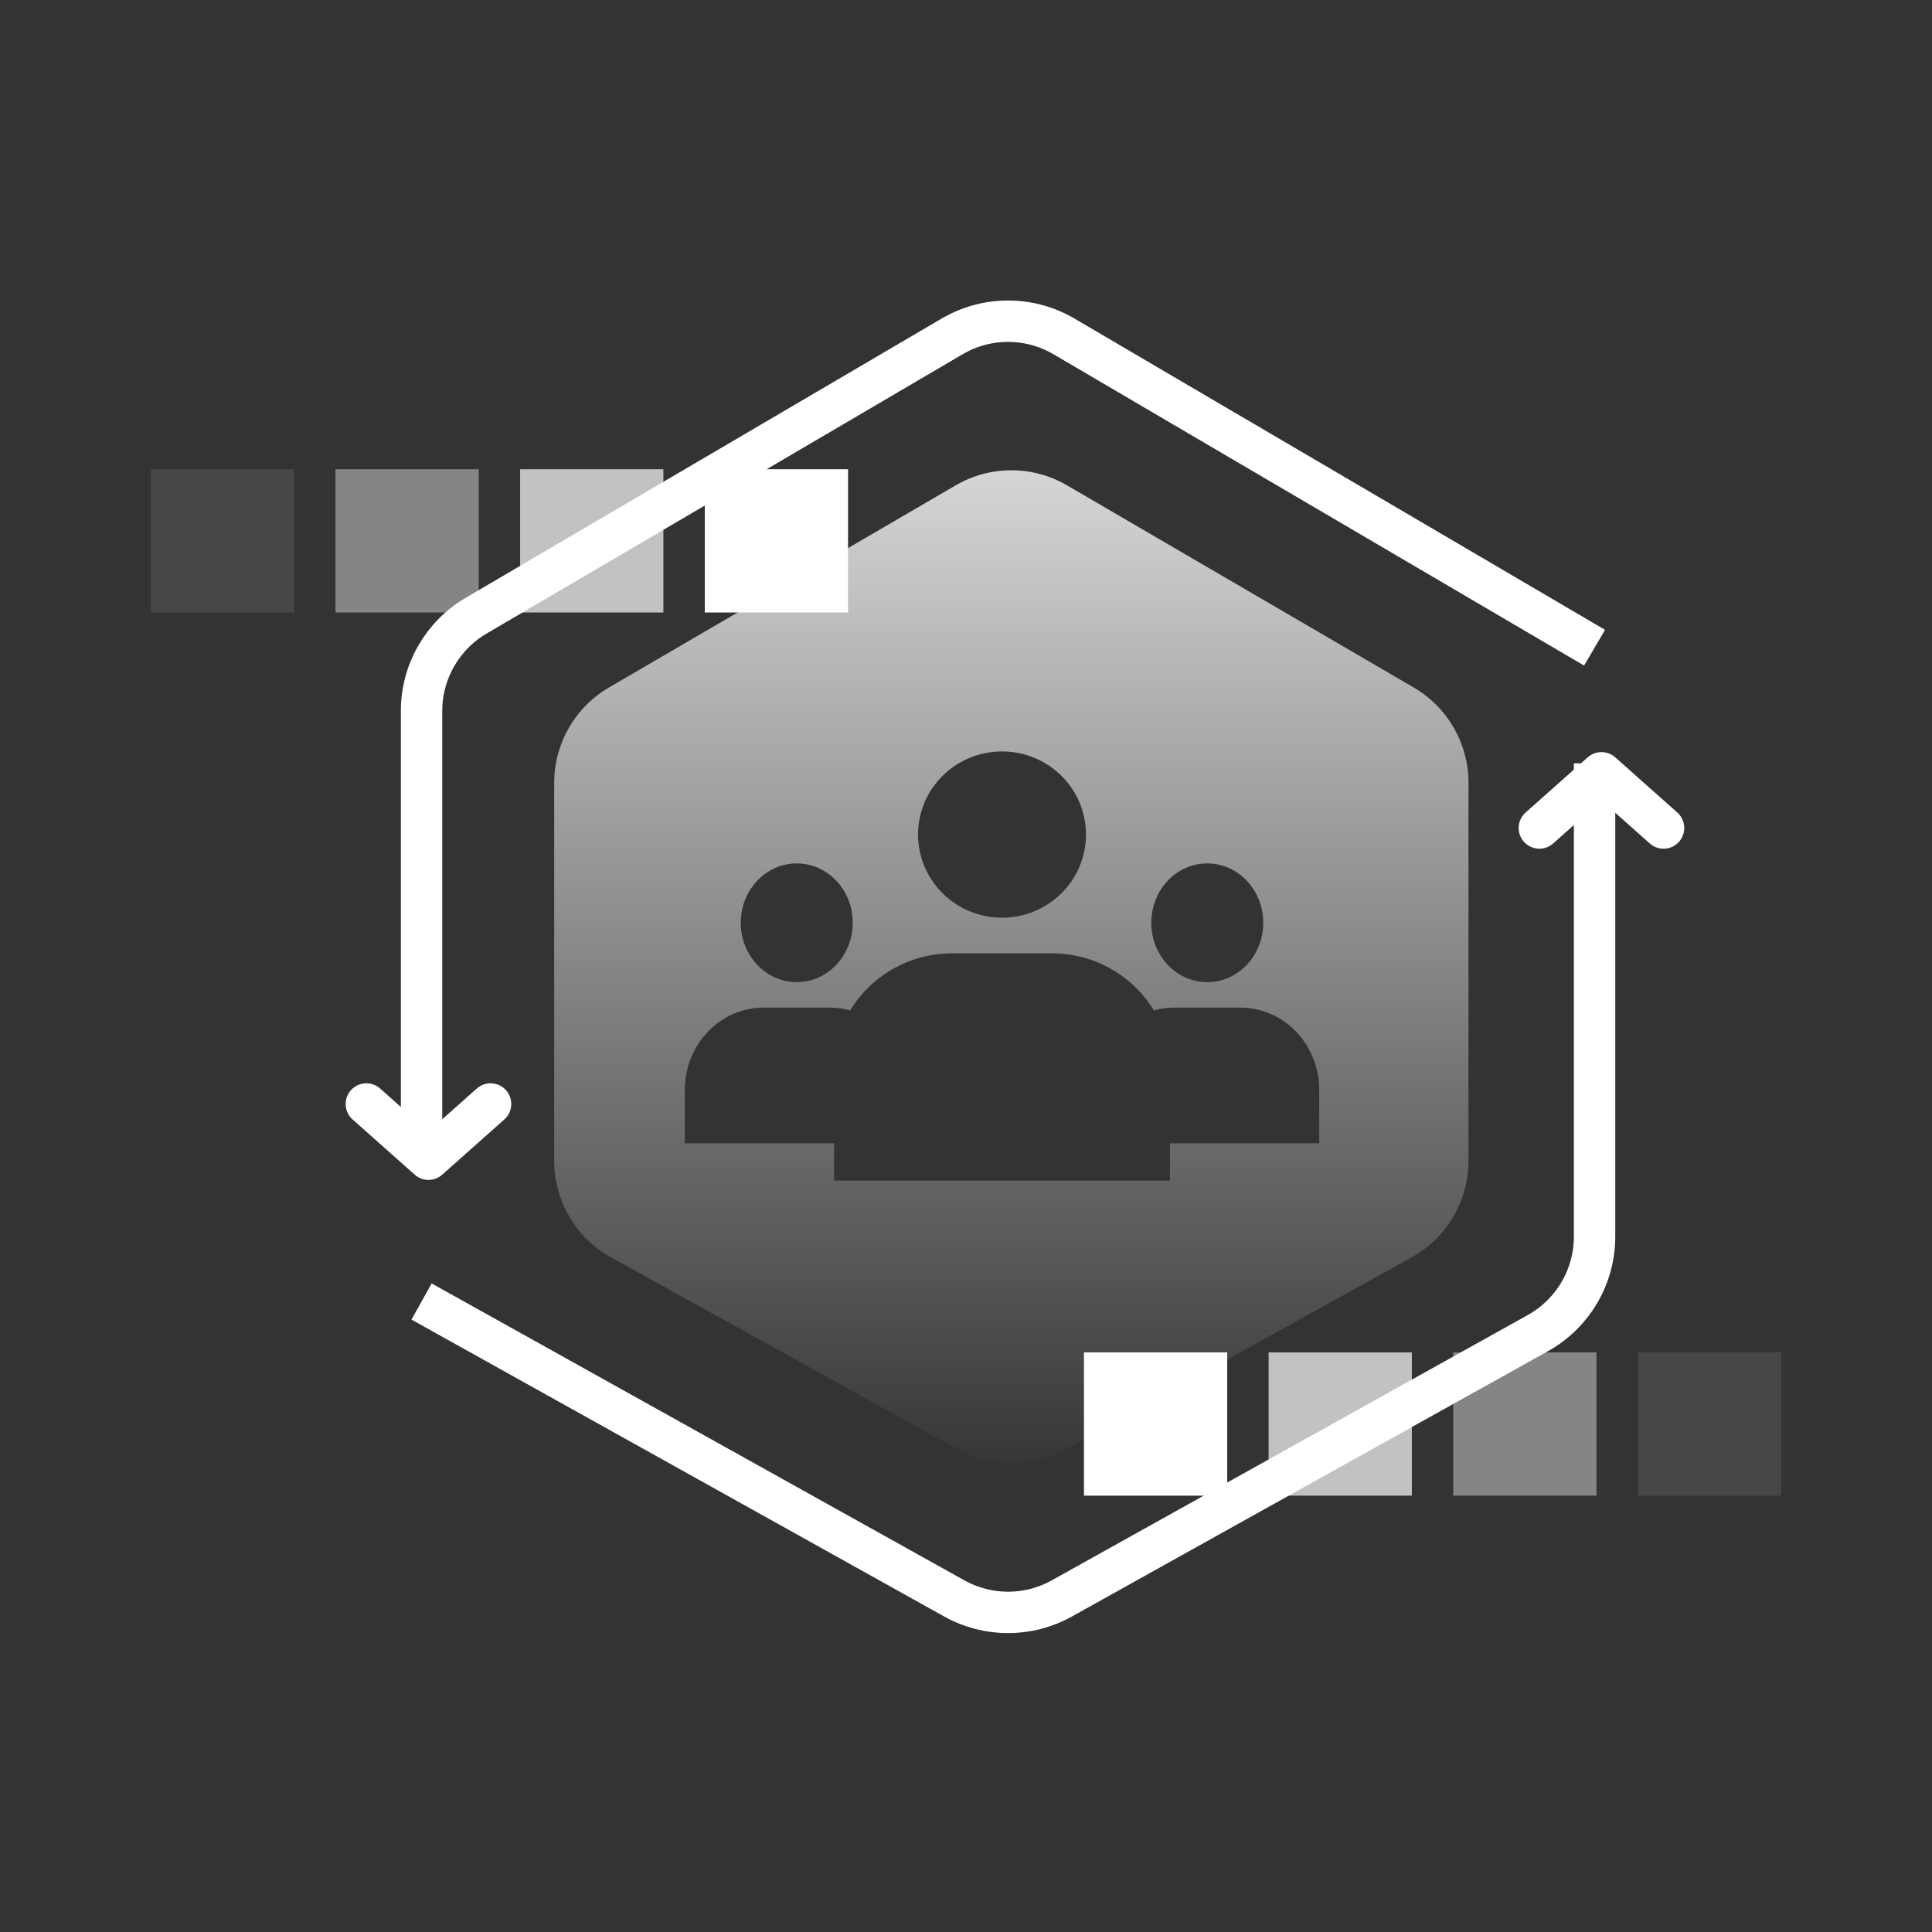 <svg width="140" height="140" viewBox="0 0 140 140" fill="none" xmlns="http://www.w3.org/2000/svg">
<rect x="0" y="0" width="140" height="140" fill="#333333" stroke="none"/>
<path d="M115.548 46.935L77.096 24.375C74.596 22.909 71.499 22.909 68.999 24.375L34.499 44.617C32.051 46.053 30.548 48.678 30.548 51.517V83.553M30.548 94.312L69.153 115.829C71.574 117.179 74.521 117.179 76.942 115.829L111.442 96.6C113.977 95.187 115.548 92.513 115.548 89.612V55.318" stroke="white" stroke-width="3"/>
<path fill-rule="evenodd" clip-rule="evenodd" d="M44.129 49.818C41.671 51.252 40.159 53.883 40.159 56.729V84.12C40.159 87.029 41.738 89.708 44.282 91.118L69.409 105.036C71.821 106.372 74.751 106.372 77.162 105.036L102.289 91.118C104.834 89.708 106.412 87.029 106.412 84.12V56.729C106.412 53.883 104.901 51.252 102.442 49.818L77.315 35.167C74.825 33.715 71.746 33.715 69.256 35.167L44.129 49.818ZM72.61 66.499C75.97 66.499 78.694 63.802 78.694 60.475C78.694 57.148 75.97 54.453 72.61 54.453C69.249 54.453 66.525 57.148 66.525 60.475C66.525 63.802 69.249 66.499 72.61 66.499ZM69.025 69.08H76.193C79.355 69.08 82.118 70.742 83.608 73.217C84.081 73.085 84.579 73.014 85.093 73.014H89.872C93.032 73.014 95.595 75.683 95.595 78.975L95.596 82.848H84.778L84.779 85.551H60.441V82.848H49.624V78.975C49.624 75.683 52.185 73.014 55.346 73.014H60.126C60.639 73.014 61.137 73.085 61.611 73.217C63.099 70.742 65.862 69.08 69.025 69.08ZM87.483 71.17C89.723 71.17 91.539 69.244 91.539 66.868C91.539 64.491 89.723 62.566 87.483 62.566C85.243 62.566 83.427 64.491 83.427 66.868C83.427 69.244 85.243 71.17 87.483 71.17ZM61.793 66.868C61.793 69.244 59.977 71.17 57.736 71.17C55.496 71.17 53.68 69.244 53.68 66.868C53.68 64.491 55.496 62.566 57.736 62.566C59.977 62.566 61.793 64.491 61.793 66.868Z" fill="url(#paint0_linear_1171_3726)"/>
<rect opacity="0.1" x="10.928" y="44.383" width="10.381" height="10.381" transform="rotate(-90 10.928 44.383)" fill="white"/>
<rect opacity="0.4" x="24.31" y="44.383" width="10.381" height="10.381" transform="rotate(-90 24.31 44.383)" fill="white"/>
<rect opacity="0.7" x="37.69" y="44.383" width="10.381" height="10.381" transform="rotate(-90 37.69 44.383)" fill="white"/>
<rect x="51.071" y="44.383" width="10.381" height="10.381" transform="rotate(-90 51.071 44.383)" fill="white"/>
<rect opacity="0.1" x="129.072" y="98" width="10.381" height="10.381" transform="rotate(90 129.072 98)" fill="white"/>
<rect opacity="0.4" x="115.69" y="98" width="10.381" height="10.381" transform="rotate(90 115.69 98)" fill="white"/>
<rect opacity="0.7" x="102.31" y="98" width="10.381" height="10.381" transform="rotate(90 102.31 98)" fill="white"/>
<rect x="88.929" y="98" width="10.381" height="10.381" transform="rotate(90 88.929 98)" fill="white"/>
<path d="M26.548 80L31.048 84L35.548 80" stroke="white" stroke-width="3" stroke-linecap="round" stroke-linejoin="round"/>
<path d="M120.548 60L116.048 56L111.548 60" stroke="white" stroke-width="3" stroke-linecap="round" stroke-linejoin="round"/>
<defs>
<linearGradient id="paint0_linear_1171_3726" x1="73.286" y1="32.352" x2="73.286" y2="107.607" gradientUnits="userSpaceOnUse">
<stop stop-color="#D9D9D9"/>
<stop offset="1" stop-color="#D9D9D9" stop-opacity="0"/>
</linearGradient>
</defs>
</svg>
